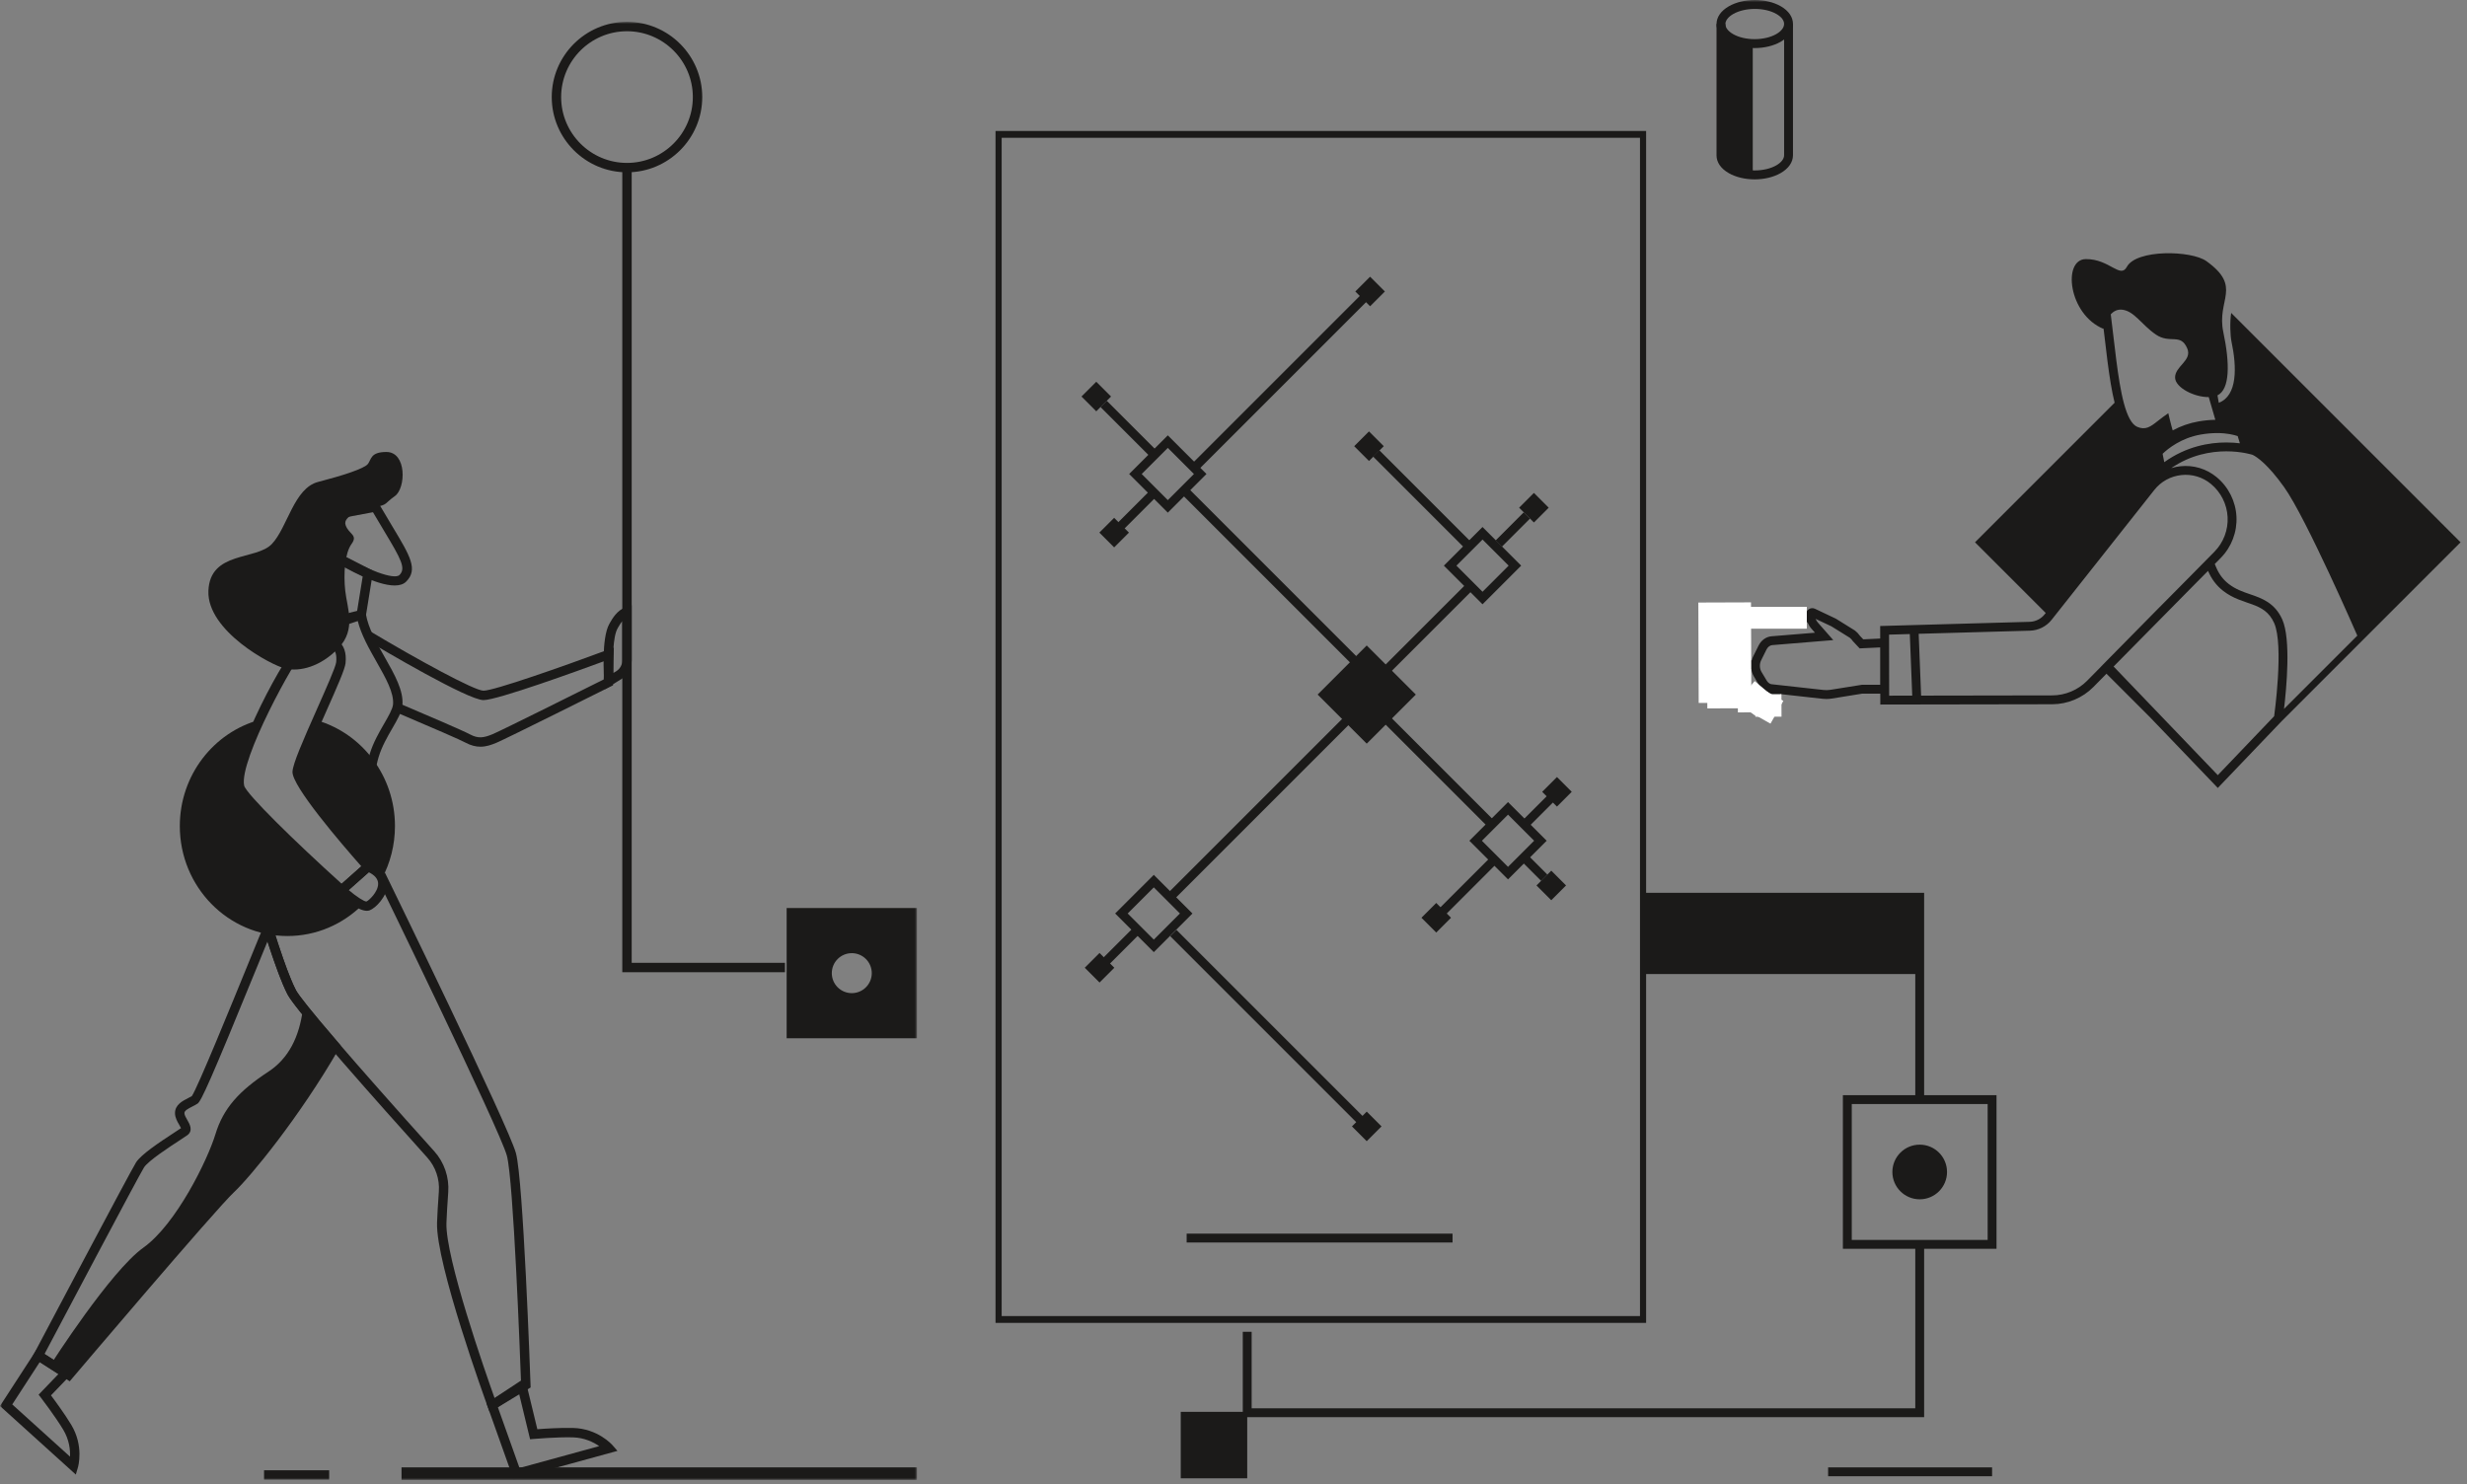 <svg width="565" height="340" viewBox="0 0 565 340" fill="none" xmlns="http://www.w3.org/2000/svg">
<rect x="0" y="0" width="565" height="340" fill="#808080" stroke="none"/>
<g clip-path="url(#clip0_132_4033)">
<mask id="mask0_132_4033" style="mask-type:luminance" maskUnits="userSpaceOnUse" x="225" y="0" width="340" height="340">
<path d="M565 0H225V340H565V0Z" fill="white"/>
</mask>
<g mask="url(#mask0_132_4033)">
<path fill-rule="evenodd" clip-rule="evenodd" d="M440.672 324.596H284.627V305.044H286.657V322.566H438.642V285.479H440.672V324.596Z" fill="#1B1A19"/>
<path fill-rule="evenodd" clip-rule="evenodd" d="M440.672 251.859H438.642V206.525H376.731V204.496H440.672V251.859Z" fill="#1B1A19"/>
<path fill-rule="evenodd" clip-rule="evenodd" d="M376.731 223.103H439.657V205.51H376.731V223.103Z" fill="#1B1A19"/>
<path fill-rule="evenodd" clip-rule="evenodd" d="M401.853 41.084C399.701 41.084 397.551 40.597 395.878 39.626C394.092 38.589 393.115 37.149 393.124 35.572V5.505H395.154V35.579C395.149 36.403 395.769 37.215 396.898 37.87C399.579 39.429 404.125 39.427 406.824 37.869C407.95 37.22 408.598 36.381 408.603 35.572V5.505H410.633V35.578C410.623 37.157 409.631 38.593 407.838 39.628C406.158 40.598 404.004 41.084 401.853 41.084Z" fill="#1B1A19"/>
<path fill-rule="evenodd" clip-rule="evenodd" d="M396.931 3.215C395.803 3.867 395.155 4.706 395.154 5.518C395.153 6.333 395.773 7.143 396.899 7.798C399.577 9.356 404.124 9.356 406.824 7.796C407.954 7.144 408.602 6.304 408.603 5.491C408.605 4.676 407.986 3.866 406.861 3.212C404.179 1.654 399.633 1.655 396.931 3.215ZM401.852 11.01C399.7 11.01 397.551 10.525 395.878 9.553C394.099 8.519 393.122 7.085 393.124 5.515C393.126 3.937 394.119 2.496 395.916 1.457C399.282 -0.485 404.536 -0.486 407.879 1.457C409.657 2.49 410.636 3.924 410.633 5.494C410.63 7.073 409.639 8.515 407.838 9.555C406.158 10.525 404.003 11.01 401.852 11.01Z" fill="#1B1A19"/>
<path fill-rule="evenodd" clip-rule="evenodd" d="M396.388 8.676C397.785 9.487 399.589 9.917 401.424 9.976V40.049C399.589 39.99 397.785 39.56 396.388 38.748C394.881 37.872 394.133 36.725 394.139 35.579V5.505C394.133 6.652 394.881 7.799 396.388 8.676Z" fill="#1B1A19"/>
<path fill-rule="evenodd" clip-rule="evenodd" d="M271.771 284.59H332.666V282.561H271.771V284.59Z" fill="#1B1A19"/>
<path fill-rule="evenodd" clip-rule="evenodd" d="M270.418 338.6H285.642V323.376H270.418V338.6Z" fill="#1B1A19"/>
<path fill-rule="evenodd" clip-rule="evenodd" d="M424.095 283.999H455.219V252.874H424.095V283.999ZM422.065 286.029H457.249V250.844H422.065V286.029Z" fill="#1B1A19"/>
<path fill-rule="evenodd" clip-rule="evenodd" d="M445.916 268.436C445.916 271.893 443.112 274.695 439.657 274.695C436.201 274.695 433.397 271.893 433.397 268.436C433.397 264.98 436.201 262.178 439.657 262.178C443.112 262.178 445.916 264.98 445.916 268.436Z" fill="#1B1A19"/>
<path fill-rule="evenodd" clip-rule="evenodd" d="M418.682 338.128H456.234V336.098H418.682V338.128Z" fill="#1B1A19"/>
<path fill-rule="evenodd" clip-rule="evenodd" d="M322.821 159.087L313.012 168.895L303.204 159.087L313.012 149.278L322.821 159.087Z" fill="#1B1A19"/>
<path fill-rule="evenodd" clip-rule="evenodd" d="M304.639 159.086L313.012 167.46L321.385 159.086L313.012 150.713L304.639 159.086ZM313.012 170.33L301.769 159.086L313.012 147.843L324.255 159.086L313.012 170.33Z" fill="#1B1A19"/>
<path fill-rule="evenodd" clip-rule="evenodd" d="M261.477 108.567L267.458 114.547L273.439 108.567L267.458 102.586L261.477 108.567ZM267.458 117.418L258.606 108.566L267.458 99.715L276.309 108.566L267.458 117.418Z" fill="#1B1A19"/>
<path fill-rule="evenodd" clip-rule="evenodd" d="M333.551 129.557L339.532 135.537L345.512 129.557L339.532 123.577L333.551 129.557ZM339.532 138.408L330.681 129.557L339.532 120.705L348.382 129.557L339.532 138.408Z" fill="#1B1A19"/>
<path fill-rule="evenodd" clip-rule="evenodd" d="M258.267 209.232L264.248 215.213L270.229 209.232L264.248 203.251L258.267 209.232ZM264.248 218.083L255.396 209.232L264.248 200.381L273.099 209.232L264.248 218.083Z" fill="#1B1A19"/>
<path fill-rule="evenodd" clip-rule="evenodd" d="M339.391 192.569L345.372 198.55L351.352 192.569L345.372 186.588L339.391 192.569ZM345.372 201.42L336.521 192.569L345.372 183.718L354.222 192.569L345.372 201.42Z" fill="#1B1A19"/>
<path fill-rule="evenodd" clip-rule="evenodd" d="M309.902 152.448L270.787 113.33L272.222 111.895L311.337 151.013L309.902 152.448Z" fill="#1B1A19"/>
<path fill-rule="evenodd" clip-rule="evenodd" d="M318.071 154.338L316.636 152.903L336.049 133.49L337.484 134.925L318.071 154.338Z" fill="#1B1A19"/>
<path fill-rule="evenodd" clip-rule="evenodd" d="M340.974 189.605L316.58 165.212L318.015 163.777L342.409 188.17L340.974 189.605Z" fill="#1B1A19"/>
<path fill-rule="evenodd" clip-rule="evenodd" d="M268.672 206.242L267.237 204.807L308.081 163.963L309.516 165.398L268.672 206.242Z" fill="#1B1A19"/>
<path fill-rule="evenodd" clip-rule="evenodd" d="M335.783 125.888L314.467 104.572L315.902 103.137L337.218 124.453L335.783 125.888Z" fill="#1B1A19"/>
<path fill-rule="evenodd" clip-rule="evenodd" d="M343.981 125.208L342.546 123.773L348.973 117.346L350.409 118.781L343.981 125.208Z" fill="#1B1A19"/>
<path fill-rule="evenodd" clip-rule="evenodd" d="M312.294 258.715L267.998 214.418L269.433 212.983L313.73 257.28L312.294 258.715Z" fill="#1B1A19"/>
<path fill-rule="evenodd" clip-rule="evenodd" d="M330.956 209.617L329.521 208.182L341.544 196.158L342.979 197.593L330.956 209.617Z" fill="#1B1A19"/>
<path fill-rule="evenodd" clip-rule="evenodd" d="M352.949 201.751L348.277 197.079L349.712 195.644L354.384 200.316L352.949 201.751Z" fill="#1B1A19"/>
<path fill-rule="evenodd" clip-rule="evenodd" d="M253.796 221.118L252.361 219.683L260.377 211.667L261.812 213.102L253.796 221.118Z" fill="#1B1A19"/>
<path fill-rule="evenodd" clip-rule="evenodd" d="M257.374 121.22L255.939 119.785L263.599 112.124L265.034 113.559L257.374 121.22Z" fill="#1B1A19"/>
<path fill-rule="evenodd" clip-rule="evenodd" d="M263.71 104.899L252.049 93.238L253.484 91.803L265.145 103.464L263.71 104.899Z" fill="#1B1A19"/>
<path fill-rule="evenodd" clip-rule="evenodd" d="M274.191 107.885L272.756 106.45L313.113 66.092L314.548 67.527L274.191 107.885Z" fill="#1B1A19"/>
<path fill-rule="evenodd" clip-rule="evenodd" d="M258.554 121.991L255.168 125.377L251.781 121.991L255.168 118.605L258.554 121.991Z" fill="#1B1A19"/>
<path fill-rule="evenodd" clip-rule="evenodd" d="M317.169 66.762L313.783 70.148L310.397 66.762L313.783 63.376L317.169 66.762Z" fill="#1B1A19"/>
<path fill-rule="evenodd" clip-rule="evenodd" d="M316.916 102.199L313.53 105.585L310.144 102.199L313.53 98.812L316.916 102.199Z" fill="#1B1A19"/>
<path fill-rule="evenodd" clip-rule="evenodd" d="M354.687 116.286L351.3 119.672L347.914 116.286L351.3 112.9L354.687 116.286Z" fill="#1B1A19"/>
<path fill-rule="evenodd" clip-rule="evenodd" d="M359.966 181.36L356.58 184.747L353.194 181.36L356.58 177.974L359.966 181.36Z" fill="#1B1A19"/>
<path fill-rule="evenodd" clip-rule="evenodd" d="M332.317 210.208L328.931 213.594L325.544 210.208L328.931 206.822L332.317 210.208Z" fill="#1B1A19"/>
<path fill-rule="evenodd" clip-rule="evenodd" d="M316.399 257.997L313.012 261.383L309.626 257.997L313.012 254.611L316.399 257.997Z" fill="#1B1A19"/>
<path fill-rule="evenodd" clip-rule="evenodd" d="M255.207 221.659L251.82 225.046L248.435 221.659L251.82 218.273L255.207 221.659Z" fill="#1B1A19"/>
<path fill-rule="evenodd" clip-rule="evenodd" d="M358.663 202.809L355.277 206.195L351.891 202.809L355.277 199.423L358.663 202.809Z" fill="#1B1A19"/>
<path fill-rule="evenodd" clip-rule="evenodd" d="M254.456 90.824L251.071 94.211L247.685 90.824L251.071 87.438L254.456 90.824Z" fill="#1B1A19"/>
<path fill-rule="evenodd" clip-rule="evenodd" d="M349.846 189.628L348.411 188.193L356.189 180.414L357.624 181.85L349.846 189.628Z" fill="#1B1A19"/>
<path fill-rule="evenodd" clip-rule="evenodd" d="M477.989 155.93C475.896 158.051 472.986 159.271 470.005 159.277L439.978 159.327L439.421 145.168L464.895 144.455C466.847 144.4 468.663 143.489 469.875 141.956L493.386 112.225C494.92 110.285 497.121 109.072 499.581 108.809C502.038 108.545 504.446 109.27 506.356 110.843C508.632 112.72 510.023 115.485 510.175 118.43C510.327 121.376 509.226 124.27 507.154 126.37L501.029 132.578L494.035 139.634L482.611 151.226L481.226 152.631L481.235 152.641L477.989 155.93ZM432.637 145.358L437.392 145.225L437.947 159.331L432.661 159.339L432.637 145.358ZM486.04 70.935C488.813 71.253 490.481 74.397 493.743 76.626C497.004 78.854 499.419 76.193 500.943 79.839C502.099 82.605 498.056 83.903 498.146 86.524C498.223 88.781 502.52 90.992 505.854 90.952L507.365 96.154C506.104 96.175 504.804 96.302 503.489 96.533C501.439 96.892 499.461 97.579 497.592 98.581C497.386 97.869 497.156 97.024 496.937 96.109L496.588 94.643L495.361 95.518C494.965 95.8 494.584 96.103 494.21 96.401C492.457 97.794 491.374 98.548 489.515 97.785C486.847 96.694 485.608 89.75 484.671 82.415L483.412 71.984C484.063 71.296 484.92 70.808 486.04 70.935ZM495.666 105.858L495.287 103.939C496.523 102.755 499.536 100.315 504.013 99.532C505.304 99.306 506.57 99.192 507.773 99.192C510.041 99.192 511.641 99.6 512.486 99.886L512.983 101.532C512.076 101.423 511.025 101.345 509.87 101.345C506.072 101.345 500.771 102.19 495.666 105.858ZM523.115 111.572C528.19 118.676 539.88 145.59 539.88 145.59L523.093 162.377C523.653 157.678 524.72 146.388 522.684 141.864C520.963 138.042 517.957 137.012 515.306 136.104C513.675 135.545 511.989 134.967 510.407 133.737C509.151 132.76 508.221 131.526 507.564 129.967L507.233 129.18L508.6 127.795C511.07 125.291 512.383 121.839 512.202 118.326C512.022 114.813 510.361 111.515 507.646 109.277C505.312 107.354 502.368 106.475 499.366 106.791C498.642 106.869 497.938 107.016 497.258 107.224C501.735 104.154 506.35 103.374 509.87 103.374C513.457 103.374 515.904 104.179 515.904 104.179C516.93 104.685 519.372 106.332 523.115 111.572ZM484.067 152.66L502.426 134.052L505.694 130.754C506.465 132.587 507.594 134.12 509.16 135.338C513.727 138.891 518.548 137.622 520.831 142.697C523.115 147.771 520.831 164.046 520.831 164.046L507.928 177.542L484.067 152.66ZM430.606 156.851H426.394L419.201 157.999C418.685 158.081 418.164 158.096 417.647 158.037L405.626 156.707C405.227 156.601 404.87 156.309 404.612 155.881L403.424 153.897C402.966 153.133 402.93 152.074 403.332 151.261L404.558 148.792C404.855 148.19 405.352 147.805 405.886 147.761L419.861 146.612L416.364 142.634C416.142 142.381 415.957 142.081 415.819 141.749L419.435 143.459L423.629 146.064C423.901 146.28 424.144 146.547 424.353 146.859L425.901 148.511L430.606 148.286V156.851ZM393.544 154.157V153.269H401.085C401.179 153.86 401.378 154.432 401.683 154.941L402.872 156.923C402.904 156.979 402.948 157.022 402.982 157.075H396.462C394.853 157.075 393.544 155.766 393.544 154.157ZM396.462 142.527H413.953C414.176 143.06 414.468 143.551 414.839 143.973L415.67 144.92L405.72 145.737C404.469 145.841 403.355 146.646 402.739 147.891L401.515 150.359C401.375 150.639 401.275 150.937 401.195 151.239H393.544V145.445C393.544 143.836 394.853 142.527 396.462 142.527ZM563.527 124.208L510.993 71.673C510.65 73.835 510.793 76.957 511.052 78.181C512.31 84.124 512.451 90.612 508.154 92.257L507.853 90.556C510.72 89.151 510.714 83.248 509.189 76.05C507.606 68.574 513.617 65.766 505.317 59.811C501.858 57.33 489.272 57.069 487.1 61.12C485.6 63.919 483.115 59.301 477.712 59.344C472.309 59.388 473.701 71.991 481.711 75.313C481.711 75.313 481.725 75.251 481.751 75.159L482.655 82.665C483.14 86.454 483.652 89.652 484.296 92.239L452.327 124.208L468.519 140.4L468.284 140.697C467.445 141.758 466.189 142.387 464.838 142.426L430.604 143.385L430.609 146.254L426.733 146.44L425.989 145.656C425.659 145.178 425.269 144.764 424.831 144.426L420.457 141.704L415.676 139.436C415.182 139.204 414.629 139.262 414.191 139.588C413.892 139.812 413.7 140.137 413.611 140.497H396.461C393.733 140.497 391.514 142.717 391.514 145.445V154.157C391.514 156.885 393.733 159.105 396.461 159.105H407.687V158.972L417.424 160.055C417.709 160.086 417.994 160.102 418.28 160.102C418.696 160.102 419.113 160.069 419.524 160.002L426.475 158.881H430.631L430.635 161.372L470.009 161.306C473.527 161.3 476.962 159.86 479.434 157.356L482.434 154.316L492.332 164.213L506.461 178.948L507.93 180.477L522.3 165.448L522.579 165.155L563.527 124.208Z" fill="#1B1A19"/>
</g>
<path fill-rule="evenodd" clip-rule="evenodd" d="M229.405 301.44H375.594V31.56H229.405V301.44ZM228 303H377V30H228V303Z" fill="#1B1A19"/>
<mask id="mask1_132_4033" style="mask-type:luminance" maskUnits="userSpaceOnUse" x="0" y="5" width="210" height="334">
<path d="M0 5H210V339H0V5Z" fill="white"/>
</mask>
<g mask="url(#mask1_132_4033)">
<path fill-rule="evenodd" clip-rule="evenodd" d="M142.519 222.684H179.77V220.53H144.673V38.392H142.519V222.684Z" fill="#1B1A19"/>
<path fill-rule="evenodd" clip-rule="evenodd" d="M195.079 227.475C197.607 227.475 199.657 225.425 199.657 222.897C199.657 220.368 197.607 218.319 195.079 218.319C192.551 218.319 190.501 220.368 190.501 222.897C190.501 225.425 192.551 227.475 195.079 227.475ZM210 237.816H180.16V207.976H210V237.816Z" fill="#1B1A19"/>
<path fill-rule="evenodd" clip-rule="evenodd" d="M112.151 323.458L121.526 317.79L121.504 317.159C121.438 315.249 119.849 270.305 118.16 264.115C116.478 257.948 89.335 202.284 88.18 199.917L86.245 200.862C86.526 201.439 114.452 258.709 116.081 264.683C117.601 270.252 119.125 311.01 119.329 316.602L113.283 320.257C111.141 314.25 101.987 288.077 102.244 280.107C102.288 278.771 102.457 275.705 102.655 273.084C102.912 269.661 101.746 266.238 99.454 263.691C80.972 243.143 69.134 229.358 67.788 226.815C65.355 222.219 61.547 209.304 61.508 209.174L59.442 209.781C59.599 210.321 63.35 223.036 65.883 227.823C67.863 231.561 86.763 252.802 97.853 265.132C99.753 267.244 100.72 270.084 100.507 272.923C100.307 275.572 100.135 278.679 100.092 280.039C99.787 289.43 111.215 320.893 111.703 322.228L112.151 323.458Z" fill="#1B1A19"/>
<path fill-rule="evenodd" clip-rule="evenodd" d="M143.595 7.154C151.91 7.154 158.675 13.919 158.675 22.234C158.675 30.55 151.91 37.314 143.595 37.314C135.279 37.314 128.515 30.55 128.515 22.234C128.515 13.919 135.279 7.154 143.595 7.154ZM143.595 39.468C153.097 39.468 160.829 31.737 160.829 22.234C160.829 12.732 153.097 5 143.595 5C134.092 5 126.361 12.732 126.361 22.234C126.361 31.737 134.092 39.468 143.595 39.468Z" fill="#1B1A19"/>
<path fill-rule="evenodd" clip-rule="evenodd" d="M110.032 171.033C111.354 171.033 112.533 170.614 113.704 170.126C115.902 169.21 138.839 157.747 139.814 157.259L140.394 156.969L140.584 148.318L139.096 148.871C129.012 152.622 113.136 158.2 110.734 158.2C108.675 158.2 95.847 151.208 84.823 144.629L83.718 146.48C87.602 148.797 107.151 160.354 110.734 160.354C113.912 160.354 132.553 153.58 138.361 151.44L138.27 155.622C134.603 157.454 114.818 167.329 112.874 168.138C110.783 169.01 109.522 169.222 107.595 168.184C106.081 167.369 97.945 163.877 91.387 161.091L90.545 163.074C99.756 166.986 105.449 169.474 106.574 170.081C107.859 170.774 108.99 171.033 110.032 171.033Z" fill="#1B1A19"/>
<path fill-rule="evenodd" clip-rule="evenodd" d="M83.943 182.297L86.058 181.884C86.05 181.846 85.326 177.947 86.729 173.348C87.459 170.957 88.732 168.752 89.856 166.807C91.012 164.805 92.011 163.077 92.156 161.571C92.481 158.222 90.37 154.504 88.136 150.569C86.275 147.293 84.352 143.905 83.798 140.662L83.615 139.587L82.542 139.784C81.481 139.979 76.107 141.059 74.532 143.107L76.241 144.42C76.92 143.534 79.68 142.624 81.902 142.116C82.699 145.356 84.506 148.541 86.262 151.633C88.323 155.263 90.27 158.692 90.013 161.364C89.912 162.404 88.979 164.019 87.991 165.729C86.808 167.774 85.469 170.093 84.669 172.72C83.102 177.858 83.909 182.118 83.943 182.297Z" fill="#1B1A19"/>
<path fill-rule="evenodd" clip-rule="evenodd" d="M82.751 198.424L78.246 202.421C67.504 192.726 56.378 181.831 55.918 179.944C54.68 174.137 67.846 150.394 69.651 149.085C71.33 148.323 74.652 147.452 76.132 148.513C76.865 149.039 77.155 150.106 76.993 151.684C76.884 152.753 74.628 157.827 72.638 162.305C69.29 169.835 67.087 174.908 66.986 176.745C66.803 180.015 78.199 193.269 82.751 198.424ZM78.237 205.31L85.793 198.606L85.076 197.799C77.404 189.176 69.129 178.718 69.137 176.86C69.224 175.286 72.208 168.573 74.606 163.18C77.326 157.064 78.999 153.246 79.137 151.904C79.384 149.501 78.795 147.771 77.387 146.762C74.425 144.638 69.266 146.9 68.687 147.165C66.048 148.37 52.35 173.535 53.813 180.394C54.555 183.88 73.692 201.225 77.521 204.666L78.237 205.31Z" fill="#1B1A19"/>
<path fill-rule="evenodd" clip-rule="evenodd" d="M85.419 117.323C86.388 118.982 87.274 120.456 88.065 121.772C91.874 128.105 93.008 130.182 91.49 131.7C90.265 132.92 83.782 130.347 78.312 127.113L76.659 118.958L85.419 117.323ZM90.386 134.102C91.476 134.102 92.391 133.844 93.013 133.223C95.794 130.442 93.951 127.377 89.911 120.661C89.021 119.182 88.012 117.504 86.9 115.585L86.52 114.927L74.113 117.241L76.389 128.472L76.794 128.716C79.209 130.172 86.127 134.102 90.386 134.102Z" fill="#1B1A19"/>
<path fill-rule="evenodd" clip-rule="evenodd" d="M210 338.975H91.957V336.096H210V338.975Z" fill="#1B1A19"/>
<path fill-rule="evenodd" clip-rule="evenodd" d="M75.386 338.914H60.475V336.76H75.386V338.914Z" fill="#1B1A19"/>
<path fill-rule="evenodd" clip-rule="evenodd" d="M81.776 140.027L78.427 141.141V129.557L83.081 131.943L81.776 140.027ZM76.273 144.127L83.696 141.659L85.458 130.741L76.273 126.031V144.127Z" fill="#1B1A19"/>
<path fill-rule="evenodd" clip-rule="evenodd" d="M88.496 103.524C93.197 103.524 92.961 111.816 90.451 113.611C87.943 115.407 88.841 115.589 85.968 116.124C83.096 116.661 78.428 118.1 79.146 120.254C79.864 122.408 82.06 122.462 80.513 124.59C78.967 126.717 78.638 131.384 79.072 135.334C79.505 139.283 81.634 144.145 77.517 148.446C73.401 152.747 68.654 153.889 65.372 153.139C62.091 152.388 47.37 144.49 47.73 135.334C48.088 126.178 58.68 128.387 62.271 124.59C65.861 120.793 67.297 111.816 72.863 110.38C78.428 108.944 83.473 107.328 84.271 106.251C85.07 105.174 84.869 103.524 88.496 103.524Z" fill="#1B1A19"/>
<path fill-rule="evenodd" clip-rule="evenodd" d="M142.518 142.268V151.261C142.518 152.218 142.047 153.112 141.262 153.655L140.443 154.16C140.314 150.964 140.355 145.839 141.434 143.946L141.509 143.812C141.729 143.424 142.074 142.814 142.518 142.268ZM138.535 157.868L142.439 155.458C143.854 154.483 144.672 152.925 144.672 151.261V138.643L143.253 139.115C141.326 139.757 140.183 141.78 139.634 142.753L139.562 142.88C137.681 146.179 138.318 155.102 138.398 156.108L138.535 157.868Z" fill="#1B1A19"/>
<path fill-rule="evenodd" clip-rule="evenodd" d="M137.228 331.231L118.978 336.234L114.013 322.293L118.85 319.1L121.402 329.655L122.326 329.574C122.377 329.57 127.541 329.126 131.182 329.219C133.89 329.289 135.959 330.347 137.228 331.231ZM117.619 338.84L141.412 332.319L140.284 331.025C140.149 330.87 136.895 327.211 131.235 327.066C128.374 326.996 124.743 327.228 123.062 327.354L120.224 315.614L111.417 321.425L117.619 338.84Z" fill="#1B1A19"/>
<path fill-rule="evenodd" clip-rule="evenodd" d="M13.379 314.722L8.843 319.443L9.407 320.177C9.439 320.218 12.59 324.331 14.471 327.45C15.882 329.791 16.103 332.098 16.035 333.636L2.808 321.676L9.099 311.981L13.379 314.722ZM17.363 337.742L17.848 336.096C17.905 335.897 19.238 331.187 16.316 326.339C14.84 323.891 12.686 320.954 11.674 319.604L16.751 314.322L8.457 309.014L-7.62939e-06 322.043L17.363 337.742Z" fill="#1B1A19"/>
<path fill-rule="evenodd" clip-rule="evenodd" d="M32.828 285.775C40.368 280.389 47.549 265.668 49.345 259.77C51.139 253.871 54.731 249.87 61.457 245.472C65.986 242.511 68.59 237.624 69.402 230.854C71.215 233.134 73.791 236.196 76.724 239.604C67.844 255.028 56.767 268.613 52.879 272.257C48.414 276.444 15.755 314.963 15.755 314.963L11.721 312.38C11.721 312.38 25.288 291.16 32.828 285.775Z" fill="#1B1A19"/>
<path fill-rule="evenodd" clip-rule="evenodd" d="M75.409 239.727C66.541 254.972 55.754 268.088 52.144 271.473C47.969 275.386 20.174 308.094 15.544 313.549L10.194 310.126C13.365 304.126 31.726 269.404 32.973 267.407C33.929 265.877 39.065 262.537 41.258 261.11C42.056 260.59 42.66 260.196 42.919 260.001C44.315 258.954 43.397 257.385 42.903 256.541C42.589 256.004 42.233 255.395 42.233 254.953C42.233 254.41 42.979 253.99 44.029 253.454C44.441 253.245 44.869 253.028 45.243 252.779C46.066 252.23 48.141 247.757 58.873 221.463C59.805 219.18 60.633 217.149 61.258 215.631C62.601 219.776 64.449 225.113 65.884 227.824C66.64 229.248 69.756 233.144 75.409 239.727ZM15.969 316.379L16.577 315.66C16.904 315.276 49.246 277.142 53.616 273.044C57.357 269.537 68.608 255.862 77.657 240.143L78.038 239.482L77.54 238.903C70.34 230.536 68.262 227.712 67.788 226.816C66.08 223.59 63.696 216.269 62.427 212.193L61.591 209.508L60.419 212.065C60.064 212.842 58.727 216.116 56.878 220.649C53.081 229.952 45.234 249.179 43.94 251.054C43.688 251.212 43.379 251.369 43.053 251.534C41.798 252.173 40.079 253.046 40.079 254.953C40.079 255.979 40.614 256.894 41.044 257.628C41.18 257.861 41.369 258.185 41.459 258.397C41.169 258.599 40.685 258.912 40.083 259.304C36.344 261.736 32.262 264.481 31.146 266.265C29.746 268.505 8.72 308.302 7.826 309.996L7.363 310.871L15.969 316.379Z" fill="#1B1A19"/>
<path fill-rule="evenodd" clip-rule="evenodd" d="M84.464 199.783C85.91 200.5 86.63 201.405 86.603 202.478C86.555 204.372 84.436 206.303 83.913 206.486C83.907 206.486 83.9 206.486 83.895 206.486C83.362 206.487 81.58 205.324 79.863 203.865L84.464 199.783ZM84.011 208.617C84.231 208.617 84.436 208.585 84.626 208.519C86.005 208.035 88.686 205.327 88.757 202.533C88.795 201.021 88.118 198.923 84.677 197.518L84.056 197.265L76.638 203.847L77.507 204.655C79.175 206.204 82.082 208.617 84.011 208.617Z" fill="#1B1A19"/>
<path fill-rule="evenodd" clip-rule="evenodd" d="M84.27 198.516C84.27 198.516 67.877 180.09 68.06 176.805C68.146 175.254 70.319 170.194 72.618 165.001C82.917 168.02 90.456 177.711 90.456 189.208C90.456 193.569 89.371 197.671 87.464 201.248C87.074 200.234 86.117 199.27 84.27 198.516Z" fill="#1B1A19"/>
<path fill-rule="evenodd" clip-rule="evenodd" d="M59.436 164.879C56.537 171.149 54.279 177.417 54.866 180.17C55.572 183.49 78.241 203.865 78.241 203.865C78.241 203.865 81.028 206.45 82.963 207.286C78.528 211.682 72.484 214.393 65.819 214.393C52.212 214.393 41.181 203.118 41.181 189.207C41.181 177.555 48.923 167.755 59.436 164.879Z" fill="#1B1A19"/>
</g>
<rect x="390.8" y="139" width="23" height="5" fill="white"/>
<rect x="389.039" y="161.009" width="23" height="12.062" transform="rotate(-90.197 389.039 161.009)" fill="white"/>
<rect x="391.018" y="162.256" width="5.15" height="11.974" transform="rotate(-90.197 391.018 162.256)" fill="white"/>
<rect x="398.018" y="163.169" width="5.15" height="5.99" transform="rotate(-90.197 398.018 163.169)" fill="white"/>
<rect x="402.018" y="164.17" width="5.15" height="5.99" transform="rotate(-90.197 402.018 164.17)" fill="white"/>
<path d="M405.483 165.748L401 163.215L403.947 158L408.43 160.533L405.483 165.748Z" fill="white"/>
<path d="M398 156.5L393.517 153.967L396.463 148.752L400.947 151.285L398 156.5Z" fill="white"/>
<rect x="401.94" y="163.907" width="5.15" height="6" transform="rotate(-139.911 401.94 163.907)" fill="white"/>
</g>
<defs>
<clipPath id="clip0_132_4033">
<rect width="565" height="340" fill="white"/>
</clipPath>
</defs>
</svg>
